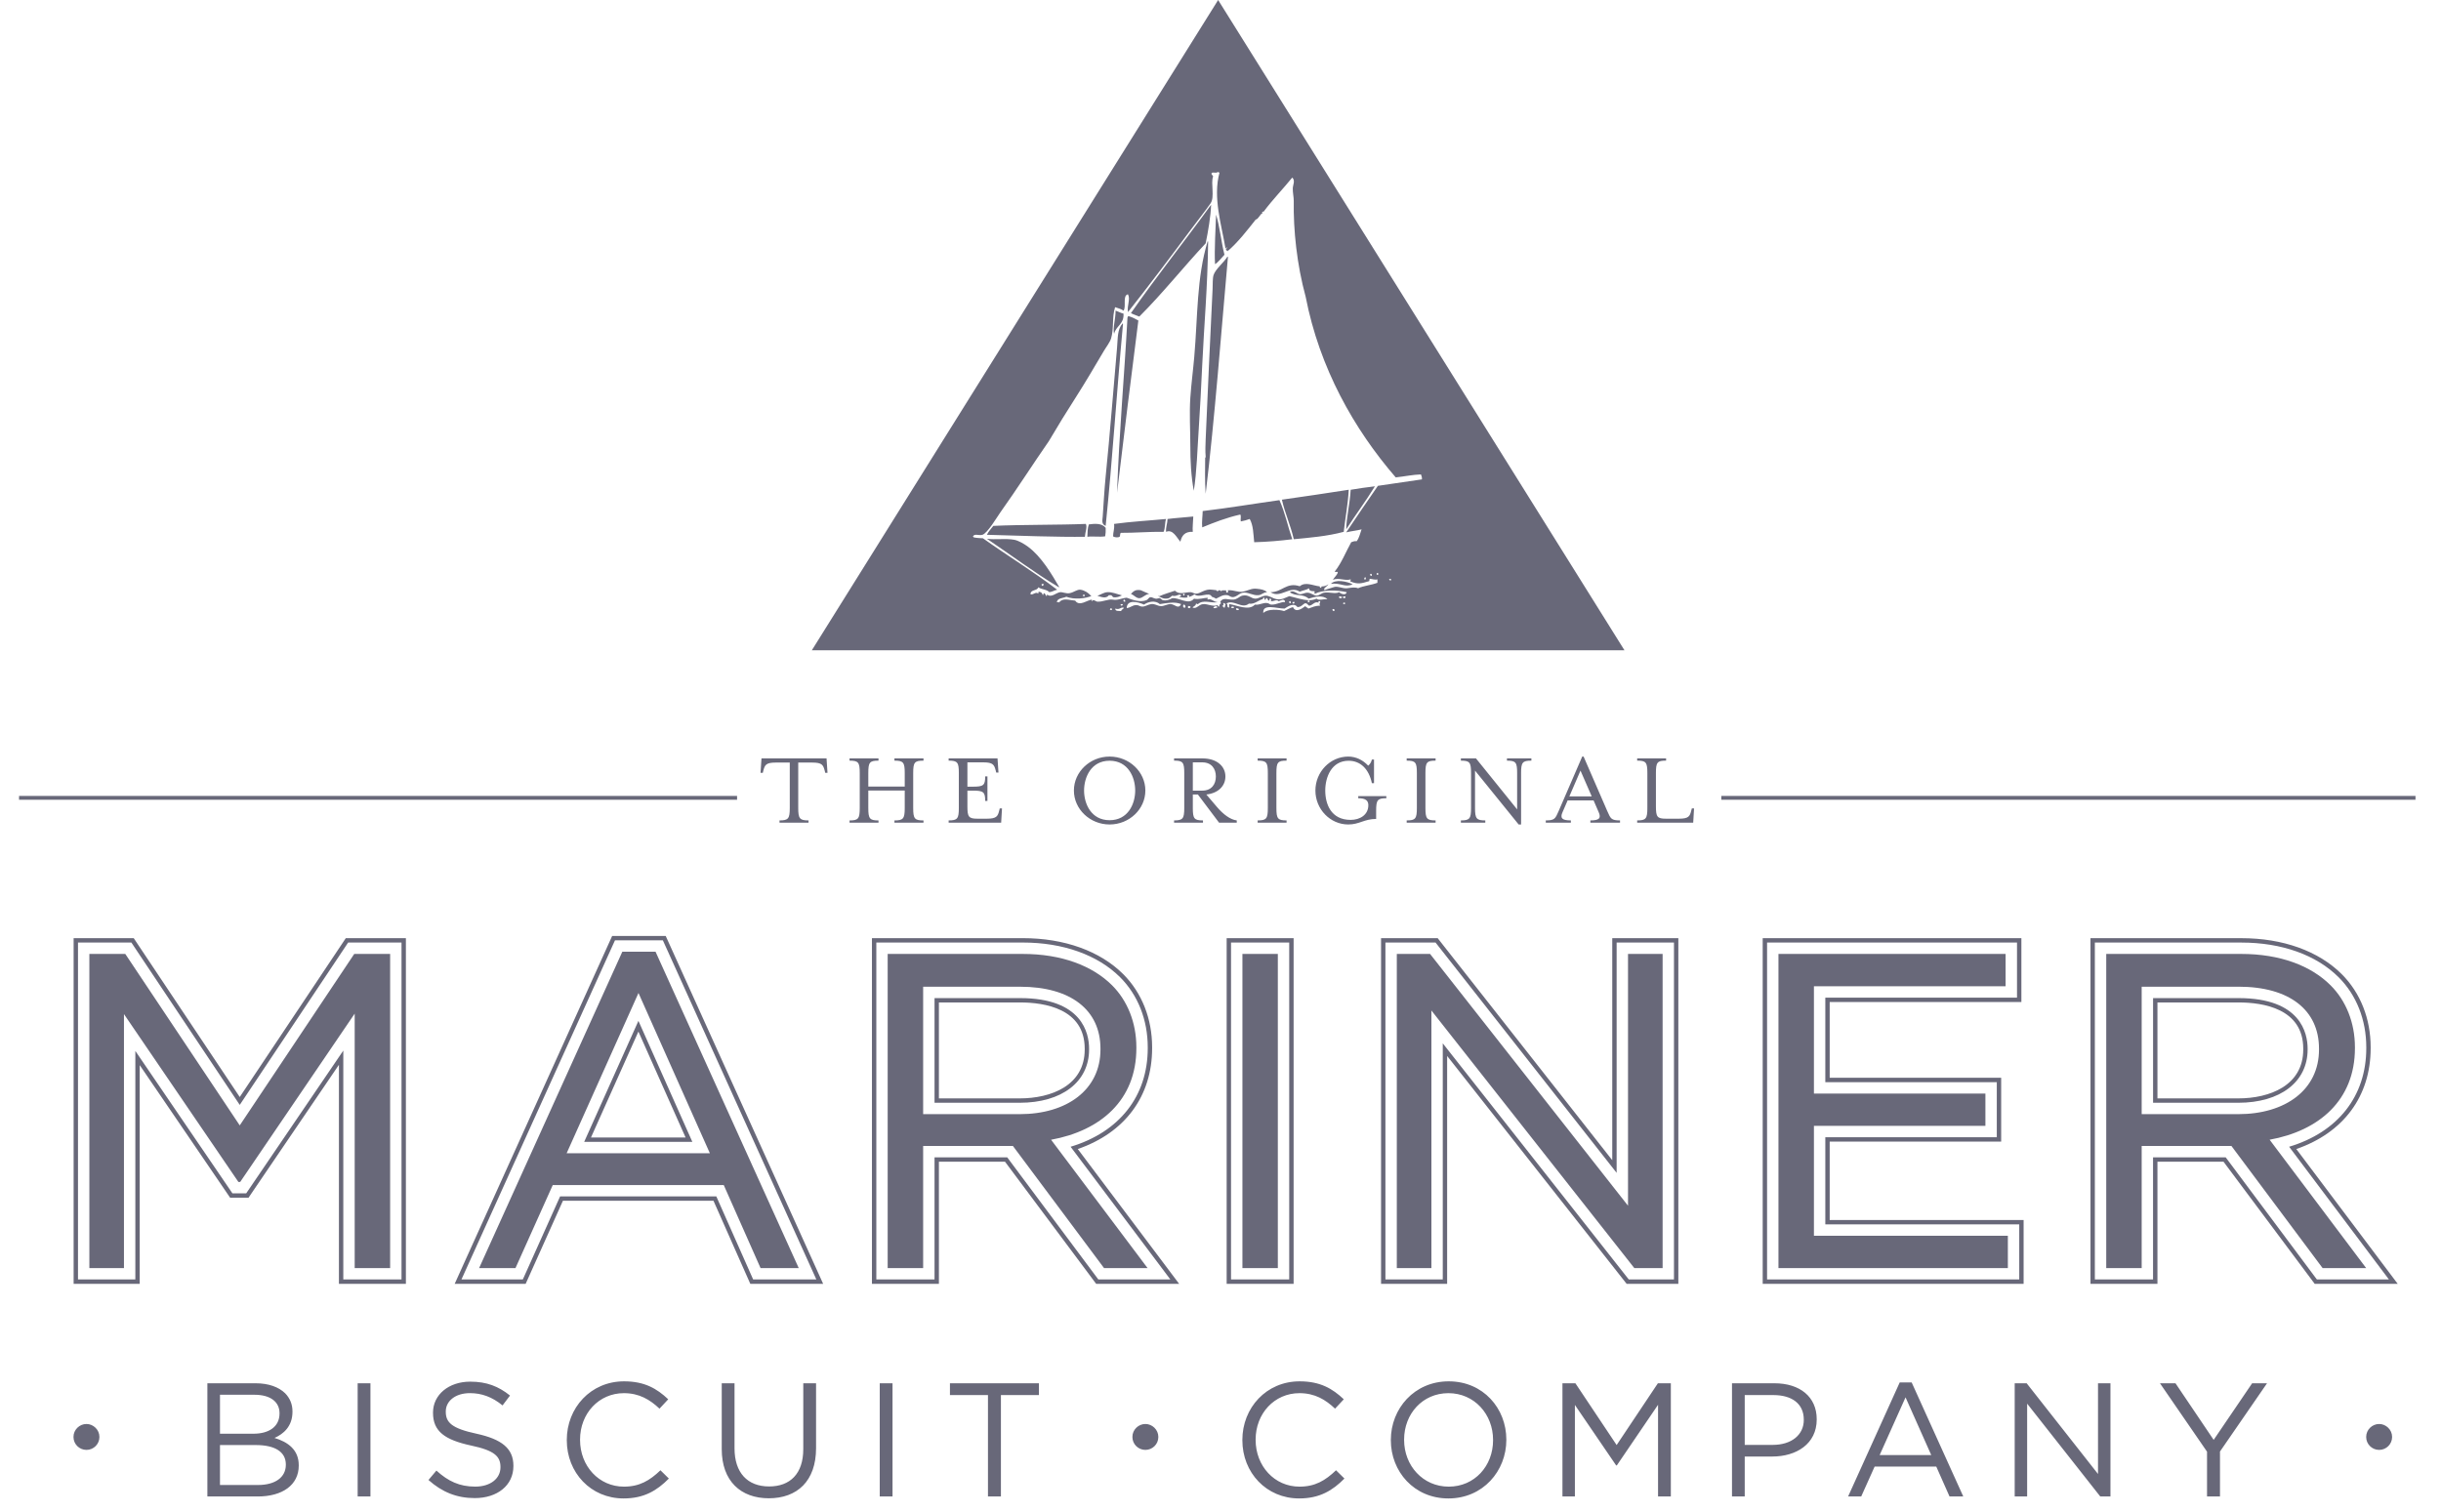 <?xml version="1.0" encoding="UTF-8"?>
<svg width="92px" height="57px" viewBox="0 0 92 57" xmlns="http://www.w3.org/2000/svg"><g stroke="none" stroke-width="1" fill="none" fill-rule="evenodd"><g transform="translate(-184, -161)" fill="#686879">
<path d="M236.42,215.297 L236.42,215.285 C236.42,214.107 237.304,213.077 238.602,213.077 C239.901,213.077 240.773,214.095 240.773,215.273 L240.773,215.285 C240.773,216.462 239.889,217.492 238.59,217.492 C237.292,217.492 236.42,216.474 236.42,215.297 Z M230.824,215.297 L230.824,215.285 C230.824,214.077 231.726,213.077 232.982,213.077 C233.757,213.077 234.22,213.351 234.647,213.754 L234.318,214.107 C233.958,213.767 233.556,213.523 232.976,213.523 C232.031,213.523 231.324,214.291 231.324,215.273 L231.324,215.285 C231.324,216.273 232.037,217.047 232.976,217.047 C233.562,217.047 233.946,216.821 234.354,216.43 L234.671,216.742 C234.226,217.192 233.738,217.492 232.964,217.492 C231.732,217.492 230.824,216.522 230.824,215.297 Z M205.362,215.297 L205.362,215.285 C205.362,214.077 206.264,213.077 207.52,213.077 C208.295,213.077 208.758,213.351 209.185,213.754 L208.856,214.107 C208.496,213.767 208.093,213.523 207.514,213.523 C206.569,213.523 205.862,214.291 205.862,215.273 L205.862,215.285 C205.862,216.273 206.575,217.047 207.514,217.047 C208.1,217.047 208.484,216.821 208.892,216.43 L209.209,216.742 C208.764,217.192 208.276,217.492 207.502,217.492 C206.27,217.492 205.362,216.522 205.362,215.297 Z M211.202,215.632 L211.202,213.15 L211.684,213.15 L211.684,215.602 C211.684,216.522 212.171,217.04 212.988,217.04 C213.775,217.04 214.275,216.565 214.275,215.632 L214.275,213.15 L214.757,213.15 L214.757,215.595 C214.757,216.839 214.043,217.486 212.976,217.486 C211.921,217.486 211.202,216.839 211.202,215.632 Z M200.149,216.796 L200.448,216.442 C200.893,216.845 201.32,217.046 201.911,217.046 C202.484,217.046 202.862,216.741 202.862,216.32 L202.862,216.308 C202.862,215.912 202.649,215.686 201.753,215.497 C200.771,215.284 200.32,214.967 200.32,214.266 L200.32,214.254 C200.32,213.583 200.911,213.089 201.722,213.089 C202.344,213.089 202.789,213.266 203.222,213.613 L202.941,213.985 C202.545,213.662 202.149,213.522 201.71,213.522 C201.155,213.522 200.801,213.827 200.801,214.211 L200.801,214.223 C200.801,214.625 201.021,214.851 201.96,215.052 C202.911,215.26 203.35,215.607 203.35,216.259 L203.35,216.272 C203.35,217.003 202.74,217.479 201.893,217.479 C201.216,217.479 200.661,217.253 200.149,216.796 Z M257.995,217.418 L257.477,217.418 L256.977,216.291 L254.654,216.291 L254.148,217.418 L253.654,217.418 L255.599,213.119 L256.05,213.119 L257.995,217.418 Z M223.157,213.595 L221.724,213.595 L221.724,217.418 L221.236,217.418 L221.236,213.595 L219.803,213.595 L219.803,213.15 L223.157,213.15 L223.157,213.595 Z M267.67,217.418 L267.182,217.418 L267.182,215.729 L265.408,213.15 L265.993,213.15 L267.432,215.284 L268.882,213.15 L269.443,213.15 L267.67,215.723 L267.67,217.418 Z M193.712,217.418 L191.816,217.418 L191.816,213.15 L193.633,213.15 C194.12,213.15 194.504,213.29 194.748,213.528 C194.925,213.711 195.023,213.936 195.023,214.211 L195.023,214.223 C195.023,214.778 194.681,215.064 194.346,215.211 C194.852,215.363 195.26,215.656 195.26,216.241 L195.26,216.253 C195.26,216.985 194.645,217.418 193.712,217.418 Z M249.758,217.418 L249.278,217.418 L249.278,213.15 L250.875,213.15 C251.838,213.15 252.471,213.662 252.471,214.504 L252.471,214.516 C252.471,215.436 251.703,215.912 250.796,215.912 L249.758,215.912 L249.758,217.418 Z M260.402,217.418 L259.933,217.418 L259.933,213.15 L260.384,213.15 L263.073,216.57 L263.073,213.15 L263.542,213.15 L263.542,217.418 L263.158,217.418 L260.402,213.918 L260.402,217.418 Z M243.357,217.418 L242.888,217.418 L242.888,213.15 L243.376,213.15 L244.93,215.479 L246.485,213.15 L246.973,213.15 L246.973,217.418 L246.491,217.418 L246.491,213.961 L244.937,216.247 L244.912,216.247 L243.357,213.967 L243.357,217.418 Z M197.48,217.418 L197.962,217.418 L197.962,213.15 L197.48,213.15 L197.48,217.418 Z M217.157,217.418 L217.639,217.418 L217.639,213.15 L217.157,213.15 L217.157,217.418 Z M240.273,215.297 L240.273,215.285 C240.273,214.315 239.566,213.523 238.59,213.523 C237.615,213.523 236.92,214.303 236.92,215.273 L236.92,215.285 C236.92,216.254 237.627,217.047 238.602,217.047 C239.578,217.047 240.273,216.266 240.273,215.297 Z M193.639,215.479 L192.291,215.479 L192.291,216.985 L193.724,216.985 C194.37,216.985 194.773,216.698 194.773,216.223 L194.773,216.211 C194.773,215.747 194.382,215.479 193.639,215.479 Z M256.788,215.857 L255.819,213.68 L254.843,215.857 L256.788,215.857 Z M273.18,215.177 L273.18,215.17 C273.18,214.901 273.408,214.685 273.669,214.685 C273.926,214.685 274.157,214.901 274.157,215.17 L274.157,215.177 C274.157,215.445 273.937,215.662 273.669,215.662 C273.4,215.662 273.18,215.445 273.18,215.177 Z M186.77,215.177 L186.77,215.17 C186.77,214.901 186.997,214.685 187.259,214.685 C187.516,214.685 187.747,214.901 187.747,215.17 L187.747,215.177 C187.747,215.445 187.527,215.662 187.259,215.662 C186.99,215.662 186.77,215.445 186.77,215.177 Z M226.68,215.177 L226.68,215.17 C226.68,214.901 226.907,214.685 227.169,214.685 C227.427,214.685 227.657,214.901 227.657,215.17 L227.657,215.177 C227.657,215.445 227.438,215.662 227.169,215.662 C226.9,215.662 226.68,215.445 226.68,215.177 Z M250.814,215.473 C251.52,215.473 251.984,215.095 251.984,214.534 L251.984,214.522 C251.984,213.912 251.526,213.595 250.838,213.595 L249.758,213.595 L249.758,215.473 L250.814,215.473 Z M193.59,213.583 L192.291,213.583 L192.291,215.052 L193.553,215.052 C194.133,215.052 194.535,214.79 194.535,214.29 L194.535,214.278 C194.535,213.857 194.2,213.583 193.59,213.583 Z M238.186,196.37 L238.364,196.597 L244.765,204.74 L244.765,196.37 L247.256,196.37 L247.256,209.402 L245.308,209.402 L245.129,209.175 L238.542,200.81 L238.542,209.402 L236.051,209.402 L236.051,196.37 L238.186,196.37 Z M268.475,196.37 C270.04,196.37 271.384,196.852 272.261,197.728 C272.963,198.43 273.349,199.408 273.349,200.483 L273.349,200.517 C273.349,202.334 272.319,203.707 270.547,204.319 L273.653,208.45 L274.368,209.401 L271.239,209.401 L271.061,209.162 L267.804,204.798 L265.313,204.798 L265.313,209.401 L262.789,209.401 L262.789,196.37 L268.475,196.37 Z M222.549,196.369 C224.113,196.369 225.458,196.852 226.336,197.728 C227.037,198.43 227.423,199.408 227.423,200.483 L227.423,200.517 C227.423,202.334 226.393,203.706 224.621,204.319 L227.727,208.451 L228.441,209.401 L225.313,209.401 L225.135,209.162 L221.879,204.798 L219.387,204.798 L219.387,209.401 L216.863,209.401 L216.863,196.369 L222.549,196.369 Z M209.09,196.286 L209.248,196.635 L214.645,208.562 L215.024,209.401 L212.279,209.401 L212.122,209.048 L210.891,206.27 L205.216,206.27 L203.969,209.05 L203.812,209.401 L201.137,209.401 L201.516,208.562 L206.914,196.635 L207.072,196.286 L209.09,196.286 Z M230.232,209.401 L232.756,209.401 L232.756,196.369 L230.232,196.369 L230.232,209.401 Z M189.04,196.369 L189.216,196.633 L193.036,202.358 L196.857,196.633 L197.033,196.369 L199.298,196.369 L199.298,209.401 L196.774,209.401 L196.774,201.143 L193.544,205.893 L193.368,206.153 L192.672,206.153 L192.495,205.893 L189.266,201.156 L189.266,209.401 L186.775,209.401 L186.775,196.369 L189.04,196.369 Z M260.185,196.37 L260.185,198.777 L252.96,198.777 L252.96,201.633 L259.423,201.633 L259.423,204.038 L252.96,204.038 L252.96,206.995 L260.269,206.995 L260.269,209.401 L250.435,209.401 L250.435,196.37 L260.185,196.37 Z M228.11,209.236 L227.595,208.55 L224.35,204.233 C226.185,203.681 227.258,202.33 227.258,200.517 L227.258,200.483 C227.258,199.452 226.889,198.515 226.219,197.845 C225.372,197 224.069,196.534 222.549,196.534 L217.028,196.534 L217.028,209.236 L219.222,209.236 L219.222,204.633 L221.962,204.633 L225.267,209.064 L225.396,209.236 L228.11,209.236 Z M199.133,209.236 L199.133,196.534 L197.121,196.534 L196.994,196.725 L193.036,202.655 L189.079,196.725 L188.952,196.534 L186.94,196.534 L186.94,209.236 L189.101,209.236 L189.101,200.621 L192.631,205.8 L192.759,205.988 L193.28,205.988 L193.408,205.8 L196.939,200.607 L196.939,209.236 L199.133,209.236 Z M274.037,209.236 L273.521,208.55 L270.276,204.233 C272.11,203.682 273.184,202.33 273.184,200.517 L273.184,200.483 C273.184,199.452 272.815,198.515 272.144,197.845 C271.298,197 269.995,196.535 268.475,196.535 L262.954,196.535 L262.954,209.236 L265.147,209.236 L265.147,204.633 L267.886,204.633 L271.193,209.064 L271.322,209.236 L274.037,209.236 Z M214.768,209.236 L214.494,208.631 L209.097,196.703 L208.983,196.451 L207.178,196.451 L207.064,196.703 L201.666,208.63 L201.392,209.236 L203.705,209.236 L203.819,208.983 L205.11,206.105 L210.998,206.105 L212.273,208.981 L212.386,209.236 L214.768,209.236 Z M230.397,209.236 L232.59,209.236 L232.59,196.534 L230.397,196.534 L230.397,209.236 Z M260.02,198.612 L260.02,196.535 L250.6,196.535 L250.6,209.236 L260.104,209.236 L260.104,207.16 L252.795,207.16 L252.795,203.874 L259.258,203.874 L259.258,201.798 L252.795,201.798 L252.795,198.612 L260.02,198.612 Z M238.106,196.535 L236.216,196.535 L236.216,209.236 L238.377,209.236 L238.377,200.334 L245.259,209.073 L245.388,209.236 L247.091,209.236 L247.091,196.535 L244.93,196.535 L244.93,205.217 L238.235,196.699 L238.106,196.535 Z M230.826,208.808 L232.161,208.808 L232.161,196.964 L230.826,196.964 L230.826,208.808 Z M207.455,196.88 L208.707,196.88 L214.104,208.808 L212.665,208.808 L211.278,205.677 L204.833,205.677 L203.428,208.808 L202.057,208.808 L207.455,196.88 Z M251.029,196.964 L259.59,196.964 L259.59,198.183 L252.366,198.183 L252.366,202.227 L258.829,202.227 L258.829,203.445 L252.366,203.445 L252.366,207.589 L259.675,207.589 L259.675,208.808 L251.029,208.808 L251.029,196.964 Z M193.036,203.428 L197.351,196.964 L198.704,196.964 L198.704,208.808 L197.368,208.808 L197.368,199.214 L193.053,205.56 L192.985,205.56 L188.672,199.232 L188.672,208.808 L187.368,208.808 L187.368,196.964 L188.722,196.964 L193.036,203.428 Z M222.549,196.964 C224.004,196.964 225.171,197.405 225.916,198.149 C226.491,198.725 226.829,199.554 226.829,200.483 L226.829,200.518 C226.829,202.48 225.476,203.631 223.615,203.969 L227.252,208.808 L225.611,208.808 L222.177,204.204 L218.793,204.204 L218.793,208.808 L217.456,208.808 L217.456,196.964 L222.549,196.964 Z M268.475,196.964 C269.93,196.964 271.097,197.404 271.841,198.149 C272.417,198.724 272.756,199.553 272.756,200.483 L272.756,200.517 C272.756,202.48 271.402,203.631 269.541,203.968 L273.179,208.807 L271.537,208.807 L268.102,204.204 L264.719,204.204 L264.719,208.807 L263.383,208.807 L263.383,196.964 L268.475,196.964 Z M245.359,206.456 L245.359,196.964 L246.663,196.964 L246.663,208.807 L245.596,208.807 L237.949,199.096 L237.949,208.807 L236.645,208.807 L236.645,196.963 L237.898,196.963 L245.359,206.456 Z M210.754,204.477 L208.064,198.436 L205.357,204.477 L210.754,204.477 Z M210.094,204.048 L206.018,204.048 L208.062,199.487 L210.094,204.048 Z M209.839,203.883 L208.061,199.891 L206.274,203.883 L209.839,203.883 Z M268.358,203.004 C270.133,203.004 271.402,202.09 271.402,200.568 L271.402,200.534 C271.402,199.078 270.285,198.199 268.373,198.199 L264.719,198.199 L264.719,203.004 L268.358,203.004 Z M222.447,198.2 L218.793,198.2 L218.793,203.004 L222.431,203.004 C224.206,203.004 225.476,202.09 225.476,200.567 L225.476,200.535 C225.476,199.078 224.359,198.2 222.447,198.2 Z M268.373,198.629 C270.72,198.629 270.973,199.961 270.973,200.534 L270.973,200.568 C270.973,201.787 269.946,202.575 268.358,202.575 L265.148,202.575 L265.148,198.629 L268.373,198.629 Z M222.447,198.629 C224.794,198.629 225.047,199.962 225.047,200.535 L225.047,200.568 C225.047,201.787 224.02,202.575 222.431,202.575 L219.222,202.575 L219.222,198.629 L222.447,198.629 Z M268.373,198.793 L265.313,198.793 L265.313,202.41 L268.358,202.41 C269.542,202.41 270.808,201.926 270.808,200.568 L270.808,200.534 C270.808,199.02 269.283,198.793 268.373,198.793 Z M222.447,198.793 L219.387,198.793 L219.387,202.41 L222.431,202.41 C223.616,202.41 224.882,201.926 224.882,200.568 L224.882,200.535 C224.882,199.02 223.356,198.793 222.447,198.793 Z M225.82,192.083 C225.081,192.083 224.475,191.506 224.475,190.803 C224.475,190.1 225.081,189.523 225.82,189.523 C226.562,189.523 227.168,190.1 227.168,190.803 C227.168,191.506 226.562,192.083 225.82,192.083 Z M239.98,192.015 L239.06,192.015 L239.06,191.93 C239.395,191.93 239.443,191.861 239.443,191.458 L239.443,190.145 C239.443,189.741 239.395,189.677 239.06,189.677 L239.06,189.592 L239.629,189.592 L241.18,191.514 L241.18,190.145 C241.18,189.741 241.131,189.677 240.796,189.677 L240.796,189.592 L241.717,189.592 L241.717,189.677 C241.382,189.677 241.329,189.741 241.329,190.145 L241.329,192.083 L241.237,192.083 L239.593,190.052 L239.593,191.458 C239.593,191.861 239.645,191.93 239.98,191.93 L239.98,192.015 Z M235.786,190.525 L235.705,190.525 C235.596,190 235.281,189.681 234.828,189.681 C234.182,189.681 233.948,190.302 233.948,190.803 C233.948,191.304 234.158,191.91 234.905,191.91 C235.256,191.91 235.572,191.72 235.572,191.357 C235.572,191.183 235.471,191.094 235.192,191.094 L235.192,191.013 L236.25,191.013 L236.25,191.094 C235.915,191.094 235.866,191.163 235.866,191.567 L235.866,191.874 C235.418,191.874 235.236,192.083 234.816,192.083 C234.134,192.083 233.577,191.506 233.577,190.803 C233.577,190.101 234.134,189.523 234.816,189.523 C235.099,189.523 235.362,189.648 235.567,189.866 C235.62,189.826 235.685,189.737 235.705,189.636 L235.786,189.636 L235.786,190.525 Z M229.34,192.015 L228.25,192.015 L228.25,191.93 C228.585,191.93 228.634,191.861 228.634,191.458 L228.634,190.145 C228.634,189.741 228.585,189.676 228.25,189.676 L228.25,189.592 L229.316,189.592 C229.877,189.592 230.185,189.899 230.185,190.274 C230.185,190.625 229.922,190.904 229.466,190.953 L229.861,191.417 C230.1,191.7 230.37,191.902 230.613,191.93 L230.613,192.015 L229.946,192.015 L229.147,190.953 L228.957,190.953 L228.957,191.458 C228.957,191.861 229.005,191.93 229.34,191.93 L229.34,192.015 Z M247.816,192.015 L245.704,192.015 L245.704,191.93 C246.039,191.93 246.088,191.861 246.088,191.457 L246.088,190.145 C246.088,189.741 246.039,189.676 245.704,189.676 L245.704,189.592 L246.794,189.592 L246.794,189.676 C246.459,189.676 246.411,189.741 246.411,190.145 L246.411,191.397 C246.411,191.801 246.459,191.865 246.794,191.865 L247.279,191.865 C247.647,191.865 247.691,191.772 247.743,191.558 L247.764,191.478 L247.848,191.478 L247.816,192.015 Z M221.632,190.125 L221.547,190.125 L221.527,190.044 C221.47,189.834 221.43,189.741 221.058,189.741 L220.461,189.741 L220.461,190.658 L220.663,190.658 C221.066,190.658 221.131,190.609 221.131,190.27 L221.216,190.27 L221.216,191.195 L221.131,191.195 C221.131,190.856 221.066,190.807 220.663,190.807 L220.461,190.807 L220.461,191.397 C220.461,191.801 220.509,191.865 220.844,191.865 L221.192,191.865 C221.563,191.865 221.608,191.772 221.66,191.558 L221.68,191.478 L221.765,191.478 L221.733,192.015 L219.754,192.015 L219.754,191.93 C220.089,191.93 220.138,191.861 220.138,191.457 L220.138,190.145 C220.138,189.741 220.089,189.676 219.754,189.676 L219.754,189.592 L221.596,189.592 L221.632,190.125 Z M243.205,192.015 L242.26,192.015 L242.26,191.93 C242.599,191.93 242.619,191.861 242.744,191.579 L243.633,189.523 L243.685,189.523 L244.578,191.579 C244.703,191.861 244.723,191.93 245.058,191.93 L245.058,192.015 L243.94,192.015 L243.94,191.93 C244.275,191.93 244.352,191.845 244.255,191.623 L244.061,191.175 L243.084,191.175 L242.89,191.623 C242.793,191.841 242.869,191.93 243.205,191.93 L243.205,192.015 Z M215.188,190.137 L215.103,190.137 L215.083,190.056 C215.027,189.842 214.986,189.749 214.615,189.749 L214.085,189.749 L214.085,191.458 C214.085,191.861 214.138,191.93 214.473,191.93 L214.473,192.015 L213.379,192.015 L213.379,191.93 C213.714,191.93 213.766,191.861 213.766,191.458 L213.766,189.749 L213.237,189.749 C212.866,189.749 212.825,189.842 212.769,190.056 L212.749,190.137 L212.664,190.137 L212.7,189.592 L215.152,189.592 L215.188,190.137 Z M238.107,192.015 L237.017,192.015 L237.017,191.93 C237.352,191.93 237.401,191.861 237.401,191.458 L237.401,190.145 C237.401,189.741 237.352,189.677 237.017,189.677 L237.017,189.592 L238.107,189.592 L238.107,189.677 C237.772,189.677 237.724,189.741 237.724,190.145 L237.724,191.458 C237.724,191.861 237.772,191.93 238.107,191.93 L238.107,192.015 Z M232.49,192.015 L231.4,192.015 L231.4,191.93 C231.735,191.93 231.784,191.861 231.784,191.458 L231.784,190.145 C231.784,189.741 231.735,189.677 231.4,189.677 L231.4,189.592 L232.49,189.592 L232.49,189.677 C232.155,189.677 232.107,189.741 232.107,190.145 L232.107,191.458 C232.107,191.861 232.155,191.93 232.49,191.93 L232.49,192.015 Z M217.11,192.015 L216.019,192.015 L216.019,191.931 C216.354,191.931 216.403,191.862 216.403,191.458 L216.403,190.145 C216.403,189.741 216.354,189.677 216.019,189.677 L216.019,189.592 L217.11,189.592 L217.11,189.677 C216.774,189.677 216.726,189.741 216.726,190.145 L216.726,190.654 L218.099,190.654 L218.099,190.145 C218.099,189.741 218.047,189.677 217.711,189.677 L217.711,189.592 L218.806,189.592 L218.806,189.677 C218.467,189.677 218.418,189.741 218.418,190.145 L218.418,191.458 C218.418,191.862 218.467,191.931 218.806,191.931 L218.806,192.015 L217.711,192.015 L217.711,191.931 C218.047,191.931 218.099,191.862 218.099,191.458 L218.099,190.804 L216.726,190.804 L216.726,191.458 C216.726,191.862 216.774,191.931 217.11,191.931 L217.11,192.015 Z M224.858,190.803 C224.858,191.304 225.125,191.922 225.82,191.922 C226.518,191.922 226.785,191.304 226.785,190.803 C226.785,190.302 226.518,189.68 225.82,189.68 C225.125,189.68 224.858,190.302 224.858,190.803 Z M248.875,191.152 L275.039,191.152 L275.039,191.007 L248.875,191.007 L248.875,191.152 Z M184.718,191.152 L211.78,191.152 L211.78,191.007 L184.718,191.007 L184.718,191.152 Z M243.568,190.052 L243.148,191.025 L243.992,191.025 L243.568,190.052 Z M229.312,189.741 L228.957,189.741 L228.957,190.807 L229.312,190.807 C229.663,190.807 229.825,190.569 229.825,190.274 C229.825,189.983 229.663,189.741 229.312,189.741 Z M245.225,185.515 L214.598,185.515 L229.911,161 L245.225,185.515 Z M233.758,183.832 C233.559,183.84 233.479,183.885 233.311,183.944 C233.285,183.901 233.217,183.9 233.198,183.851 C233.071,183.944 232.834,184.119 232.732,183.888 C232.586,183.928 232.539,183.977 232.396,184.037 C232.213,183.98 231.779,183.94 231.613,184.112 C231.577,183.743 232.122,183.945 232.415,183.944 C232.544,183.863 232.77,183.707 232.9,183.888 C233.05,183.888 233.092,183.782 233.198,183.739 C233.262,183.749 233.293,183.793 233.328,183.832 C233.464,183.851 233.527,183.654 233.702,183.72 C233.675,183.692 233.688,183.661 233.74,183.664 C233.805,183.697 233.686,183.747 233.758,183.832 Z M226.259,184.037 C226.163,184.028 226.029,184.056 226.035,183.944 C226.206,184.002 226.217,183.888 226.352,183.907 C226.351,183.98 226.261,183.965 226.259,184.037 Z M234.225,183.962 C234.273,183.957 234.305,183.969 234.299,184.019 C234.265,184.056 234.209,184.029 234.225,183.962 Z M230.587,183.944 C230.616,183.913 230.658,183.95 230.699,183.962 C230.699,184.019 230.566,184.017 230.587,183.944 Z M225.83,183.981 C225.836,183.956 225.863,183.951 225.867,183.925 C225.9,183.93 225.91,183.957 225.904,184 C225.865,184.008 225.855,183.987 225.83,183.981 Z M229.729,183.907 C229.746,183.865 229.888,183.813 229.878,183.907 C229.809,183.911 229.786,183.959 229.729,183.907 Z M228.777,183.925 L228.777,183.851 C228.82,183.844 228.849,183.854 228.871,183.869 C228.879,183.927 228.831,183.929 228.777,183.925 Z M230.4,183.907 C230.4,183.855 230.488,183.862 230.513,183.888 C230.513,183.939 230.424,183.932 230.4,183.907 Z M228.143,183.776 C228.023,183.757 227.87,183.859 227.752,183.851 C227.602,183.841 227.526,183.751 227.378,183.776 C227.247,183.799 227.162,183.875 227.042,183.869 C226.973,183.867 226.917,183.819 226.856,183.813 C226.697,183.797 226.615,183.912 226.464,183.925 C226.478,183.593 226.871,183.682 227.117,183.794 C227.28,183.677 227.548,183.625 227.714,183.776 C227.961,183.738 228.285,183.672 228.516,183.776 C228.413,183.976 228.295,183.8 228.143,183.776 Z M229.889,167.488 C229.852,167.539 229.703,167.477 229.664,167.526 C229.647,167.605 229.717,167.597 229.72,167.656 C229.626,167.905 229.79,168.43 229.627,168.664 C229.402,168.986 229.142,169.307 228.9,169.634 C228.119,170.684 227.294,171.778 226.512,172.767 C226.469,172.521 226.614,172.28 226.512,172.095 C226.296,172.141 226.46,172.566 226.344,172.712 C226.259,172.647 226.137,172.619 226.027,172.581 C225.903,172.972 225.991,173.372 225.877,173.756 C225.834,173.904 225.695,174.076 225.598,174.241 C225.254,174.825 224.905,175.417 224.572,175.939 C224.21,176.503 223.86,177.07 223.527,177.637 C222.943,178.476 222.323,179.448 221.699,180.322 C221.582,180.487 221.215,181.107 221.027,181.162 C220.89,181.203 220.737,181.105 220.673,181.219 L220.673,181.237 C220.685,181.238 220.695,181.239 220.692,181.256 C220.794,181.284 220.922,181.286 221.046,181.293 C221.969,181.95 222.949,182.549 223.844,183.233 C223.735,183.254 223.665,183.315 223.546,183.326 C223.456,183.216 223.247,183.227 223.135,183.14 C223.093,183.284 222.84,183.217 222.837,183.401 C222.94,183.447 223.032,183.286 223.135,183.382 C223.138,183.354 223.128,183.314 223.154,183.307 C223.267,183.328 223.269,183.36 223.303,183.437 C223.342,183.405 223.32,183.38 223.34,183.363 C223.411,183.367 223.394,183.46 223.453,183.475 C223.455,183.454 223.449,183.422 223.472,183.419 C223.633,183.543 223.799,183.345 223.956,183.326 C224.044,183.315 224.184,183.387 224.31,183.363 C224.477,183.333 224.591,183.217 224.722,183.233 C224.867,183.251 225.017,183.344 225.113,183.457 C225.123,183.461 225.132,183.462 225.142,183.466 C224.919,183.567 224.483,183.612 224.188,183.497 C224.068,183.556 223.871,183.54 223.834,183.683 C223.82,183.733 223.922,183.67 223.909,183.72 C224.057,183.527 224.265,183.622 224.524,183.645 C224.682,183.888 225.004,183.603 225.159,183.607 C225.156,183.63 225.125,183.651 225.159,183.664 C225.205,183.57 225.297,183.68 225.363,183.683 C225.572,183.695 225.767,183.577 225.942,183.607 C226.129,183.642 226.259,183.554 226.464,183.534 C226.682,183.619 226.98,183.718 227.21,183.626 C227.275,183.6 227.291,183.524 227.359,183.515 C227.424,183.507 227.473,183.559 227.565,183.571 C227.617,183.577 227.677,183.544 227.714,183.552 C227.755,183.56 227.783,183.617 227.826,183.626 C227.959,183.656 228.05,183.62 228.18,183.552 C228.448,183.524 228.795,183.822 229.001,183.571 C229.19,183.61 229.37,183.538 229.528,183.536 C229.512,183.548 229.504,183.568 229.515,183.606 C229.652,183.546 229.726,183.692 229.9,183.704 C229.63,183.747 229.348,183.594 229.15,183.776 C229.115,183.78 229.109,183.755 229.076,183.757 C229.073,183.847 228.982,183.851 228.946,183.907 C229.105,183.97 229.17,183.795 229.337,183.776 C229.511,183.756 229.712,183.889 229.897,183.813 C229.894,183.854 229.912,183.873 229.952,183.869 C229.96,183.797 229.966,183.783 230.027,183.739 C230.005,183.732 229.991,183.714 229.991,183.686 C230.099,183.506 230.292,183.619 230.485,183.606 C230.634,183.596 230.715,183.482 230.82,183.457 C231.049,183.401 231.148,183.563 231.306,183.569 C231.437,183.574 231.569,183.463 231.698,183.457 C231.833,183.45 231.967,183.56 232.108,183.587 C232.309,183.626 232.419,183.542 232.593,183.475 C232.826,183.525 233.076,183.62 233.31,183.627 C233.304,183.652 233.284,183.662 233.292,183.701 C233.334,183.707 233.362,183.697 233.366,183.664 C233.34,183.66 233.335,183.635 233.312,183.627 C233.419,183.63 233.523,183.617 233.62,183.569 C233.698,183.652 233.872,183.583 234.03,183.587 C233.851,183.427 233.565,183.491 233.321,183.569 C233.111,183.373 232.832,183.498 232.612,183.326 C232.749,183.231 232.868,183.384 232.986,183.401 C233.073,183.413 233.172,183.342 233.283,183.345 C233.408,183.349 233.535,183.458 233.62,183.457 C233.719,183.454 233.801,183.363 233.899,183.345 C234.098,183.307 234.306,183.405 234.477,183.326 C234.523,183.39 234.732,183.46 234.757,183.326 C234.383,183.237 233.845,183.238 233.563,183.382 C233.523,183.385 233.555,183.316 233.545,183.289 C233.414,183.292 233.332,183.268 233.34,183.177 C233.244,183.242 233.099,183.259 232.986,183.307 C232.61,183.059 232.272,183.579 231.884,183.326 C232.319,183.329 232.488,182.935 232.986,183.102 C233.208,182.92 233.479,183.079 233.739,183.106 C233.74,183.142 233.754,183.165 233.796,183.16 C233.795,183.138 233.803,183.123 233.811,183.109 C233.899,183.109 233.985,183.088 234.067,183.028 C234.042,183.079 233.97,183.117 233.933,183.165 C233.915,183.172 233.904,183.188 233.908,183.216 C233.908,183.216 233.909,183.216 233.909,183.216 L233.91,183.217 C233.91,183.217 233.911,183.217 233.911,183.217 C233.911,183.228 233.913,183.24 233.918,183.252 C234.024,183.2 234.175,183.172 234.254,183.14 C234.409,183.075 234.594,183.198 234.775,183.177 C234.939,183.157 235.053,183.127 235.187,183.177 C235.397,183.08 235.665,183.065 235.914,182.971 L235.914,182.841 C235.827,182.873 235.707,182.823 235.633,182.822 C235.592,182.831 235.637,182.925 235.578,182.916 C235.332,182.989 235.178,183.045 234.888,182.916 C234.894,182.891 234.915,182.88 234.906,182.841 C234.698,182.912 234.454,182.763 234.236,182.86 C234.292,182.755 234.419,182.664 234.421,182.562 C234.389,182.55 234.312,182.584 234.309,182.543 C234.562,182.223 234.723,181.811 234.926,181.442 C234.989,181.425 235.035,181.39 235.13,181.404 C235.227,181.291 235.26,181.111 235.317,180.957 C235.112,181.009 234.958,181.017 234.738,181.07 C235.134,180.482 235.53,179.895 235.933,179.316 C236.519,179.23 237.009,179.16 237.593,179.073 C237.597,178.993 237.576,178.94 237.555,178.886 C237.243,178.895 236.945,178.962 236.604,178.998 C235.029,177.176 233.731,174.874 233.21,172.189 C232.878,170.972 232.743,169.678 232.761,168.569 C232.763,168.448 232.72,168.251 232.724,168.104 C232.728,167.968 232.827,167.81 232.705,167.694 C232.335,168.148 231.98,168.508 231.624,168.981 C231.613,168.97 231.578,168.987 231.549,168.999 C231.572,169.001 231.593,169.005 231.586,169.036 C231.493,169.061 231.438,169.257 231.326,169.279 C231.053,169.624 230.654,170.149 230.243,170.491 C230.327,170.398 230.21,170.501 230.206,170.398 C230.203,170.374 230.282,170.342 230.225,170.324 C230.223,170.347 230.218,170.368 230.187,170.361 C230.037,169.47 229.706,168.437 229.963,167.507 C229.949,167.502 229.927,167.506 229.926,167.488 L229.889,167.488 Z M228.666,183.907 C228.582,183.932 228.574,183.832 228.609,183.794 C228.671,183.792 228.699,183.871 228.666,183.907 Z M231.296,183.794 C231.071,184.042 230.622,183.817 230.344,183.776 C230.29,183.779 230.361,183.904 230.307,183.907 C230.216,183.878 230.304,183.762 230.214,183.757 C230.494,183.578 230.802,183.98 231.072,183.757 C231.275,183.797 231.447,183.614 231.595,183.589 C231.589,183.56 231.612,183.557 231.613,183.534 C231.698,183.52 231.639,183.604 231.669,183.607 C231.727,183.634 231.706,183.485 231.743,183.552 C231.805,183.57 231.753,183.628 231.836,183.645 C231.867,183.642 231.806,183.557 231.893,183.571 C231.916,183.595 231.916,183.64 231.893,183.664 C232.02,183.68 232.104,183.581 232.192,183.664 C232.269,183.645 232.427,183.541 232.433,183.701 C232.29,183.676 232.113,183.806 231.911,183.794 C231.858,183.792 231.827,183.748 231.78,183.739 C231.597,183.703 231.477,183.823 231.296,183.794 Z M230.157,183.907 C230.099,183.916 230.108,183.855 230.064,183.851 C230.107,183.819 230.135,183.802 230.101,183.739 C230.162,183.722 230.159,183.768 230.195,183.776 C230.163,183.841 230.179,183.847 230.157,183.907 Z M226.24,183.776 L226.315,183.776 C226.337,183.841 226.211,183.862 226.24,183.776 Z M234.691,183.776 C234.652,183.783 234.642,183.763 234.617,183.757 C234.621,183.724 234.649,183.713 234.691,183.72 L234.691,183.776 Z M232.713,183.701 C232.765,183.703 232.751,183.67 232.788,183.701 C232.803,183.774 232.699,183.774 232.713,183.701 Z M232.639,183.664 C232.637,183.714 232.67,183.701 232.639,183.739 C232.567,183.753 232.567,183.65 232.639,183.664 Z M226.408,183.683 C226.342,183.697 226.325,183.635 226.352,183.607 C226.401,183.602 226.413,183.635 226.408,183.683 Z M230.82,183.308 C230.67,183.332 230.498,183.249 230.336,183.252 C230.317,183.252 230.294,183.254 230.273,183.254 C230.285,183.272 230.288,183.299 230.289,183.328 C230.266,183.326 230.256,183.332 230.252,183.346 C230.211,183.345 230.212,183.299 230.213,183.256 C230.165,183.256 230.114,183.256 230.061,183.256 C230.046,183.292 230,183.293 229.99,183.256 C229.971,183.255 229.952,183.255 229.934,183.254 C229.916,183.294 229.852,183.299 229.843,183.25 C229.788,183.245 229.734,183.24 229.683,183.232 C229.407,183.188 229.243,183.388 229.068,183.382 C229.002,183.38 228.947,183.329 228.881,183.326 C228.68,183.316 228.454,183.442 228.285,183.27 C228.09,183.337 227.883,183.392 227.705,183.475 C227.682,183.474 227.662,183.469 227.639,183.465 C227.761,183.53 227.875,183.601 228.05,183.553 C228.1,183.528 228.135,183.488 228.18,183.458 C228.355,183.504 228.422,183.371 228.516,183.44 C228.506,183.516 228.471,183.462 228.442,183.498 C228.558,183.54 228.675,183.542 228.785,183.516 C228.754,183.512 228.736,183.496 228.74,183.458 C228.756,183.445 228.782,183.439 228.815,183.44 L228.815,183.506 C228.889,183.484 228.959,183.452 229.02,183.403 C229.187,183.572 229.578,183.286 229.672,183.496 C229.73,183.517 229.786,183.538 229.833,183.57 C229.998,183.494 230.079,183.416 230.261,183.438 C230.318,183.445 230.38,183.51 230.448,183.512 C230.596,183.52 230.696,183.37 230.84,183.345 C231.028,183.311 231.228,183.464 231.437,183.438 C231.563,183.423 231.602,183.334 231.754,183.326 C231.673,183.244 231.55,183.214 231.363,183.196 C231.155,183.173 231.048,183.272 230.82,183.308 Z M234.468,183.497 C234.506,183.455 234.52,183.506 234.579,183.497 C234.599,183.574 234.447,183.574 234.468,183.497 Z M234.617,183.497 C234.663,183.494 234.673,183.461 234.71,183.497 C234.728,183.571 234.598,183.571 234.617,183.497 Z M226.624,183.393 C226.742,183.432 226.83,183.562 226.949,183.552 C227.073,183.542 227.146,183.414 227.313,183.389 C227.203,183.348 227.102,183.298 226.996,183.252 C226.785,183.212 226.708,183.305 226.624,183.393 Z M225.792,183.44 C225.69,183.582 225.507,183.507 225.36,183.462 C225.481,183.421 225.598,183.337 225.729,183.326 C225.911,183.312 226.097,183.398 226.285,183.446 C226.189,183.491 226.092,183.537 225.961,183.515 C225.915,183.499 225.919,183.432 225.848,183.44 L225.792,183.44 Z M224.804,183.458 C224.808,183.426 224.836,183.416 224.879,183.422 L224.879,183.478 C224.839,183.485 224.829,183.465 224.804,183.458 Z M228.647,183.385 L228.591,183.385 C228.585,183.427 228.595,183.454 228.628,183.458 C228.634,183.434 228.654,183.423 228.647,183.385 Z M221.197,181.311 C221.508,181.356 221.895,181.29 222.221,181.349 C222.387,181.378 222.61,181.511 222.743,181.61 C223.253,181.986 223.635,182.641 223.934,183.153 C223.918,183.143 223.909,183.128 223.89,183.123 C223.89,183.124 223.889,183.125 223.889,183.125 L223.889,183.126 C223.888,183.127 223.888,183.127 223.888,183.128 C223.004,182.598 222.098,181.919 221.195,181.311 L221.197,181.311 Z M223.256,183.03 C223.272,183.015 223.298,183.01 223.33,183.011 C223.335,183.06 223.323,183.09 223.275,183.086 C223.264,183.07 223.254,183.055 223.256,183.03 Z M234.161,183.01 C234.539,182.964 234.699,183.163 234.981,183.028 C234.759,182.915 234.335,182.829 234.161,183.01 Z M236.426,182.825 L236.426,182.88 C236.367,182.902 236.38,182.851 236.351,182.843 C236.357,182.818 236.398,182.828 236.426,182.825 Z M235.475,182.843 C235.471,182.81 235.493,182.749 235.437,182.769 C235.431,182.794 235.411,182.804 235.418,182.843 L235.475,182.843 Z M235.698,182.637 L235.698,182.713 C235.65,182.718 235.637,182.687 235.642,182.637 L235.698,182.637 Z M235.94,182.675 C235.869,182.69 235.869,182.586 235.94,182.601 L235.94,182.675 Z M229.329,180.267 C229.329,180.399 229.289,180.694 229.311,180.882 C229.763,180.696 230.225,180.515 230.747,180.398 C230.789,180.49 230.743,180.558 230.765,180.658 C230.886,180.636 230.998,180.604 231.102,180.566 C231.239,180.815 231.235,181.113 231.27,181.442 C231.773,181.429 232.246,181.387 232.705,181.33 C232.53,180.825 232.437,180.335 232.221,179.856 C231.261,179.99 230.295,180.154 229.329,180.267 Z M228.004,180.566 C228,180.741 227.935,180.857 227.948,181.05 C228.207,180.944 228.341,181.255 228.489,181.424 C228.537,181.192 228.659,181.035 228.955,181.05 C228.939,180.904 228.97,180.641 228.974,180.473 C228.655,180.508 228.318,180.525 228.004,180.566 Z M234.833,179.464 C233.999,179.594 233.159,179.719 232.314,179.838 C232.433,180.365 232.643,180.801 232.762,181.329 C233.327,181.274 234.031,181.218 234.645,181.05 C234.702,180.532 234.805,180.012 234.833,179.464 Z M227.948,180.566 C227.328,180.626 226.622,180.665 225.989,180.752 C226.011,180.941 225.953,181.051 225.952,181.219 C225.994,181.259 226.133,181.275 226.195,181.237 C226.231,181.206 226.2,181.106 226.25,181.088 C226.747,181.093 227.339,181.041 227.854,181.05 C227.92,180.924 227.897,180.707 227.948,180.566 Z M221.438,180.826 C221.354,180.937 221.257,181.033 221.195,181.162 C222.38,181.197 223.914,181.251 224.889,181.237 C224.897,181.069 224.987,180.879 224.925,180.752 C223.925,180.794 222.465,180.777 221.438,180.826 Z M225.654,181.219 C225.67,181.121 225.678,181.018 225.673,180.901 C225.533,180.719 225.256,180.74 225.039,180.77 C224.99,180.895 224.988,181.069 224.982,181.237 C225.189,181.208 225.448,181.254 225.654,181.219 Z M235.82,179.334 C235.475,179.373 235.212,179.415 234.906,179.465 C234.877,179.999 234.744,180.506 234.738,180.957 C235.089,180.407 235.477,179.893 235.82,179.334 Z M225.672,180.826 C225.935,178.243 226.08,175.88 226.325,173.215 C226.324,173.205 226.322,173.193 226.307,173.196 C226.107,173.427 226.134,173.734 226.101,174.111 C225.959,175.705 225.839,177.305 225.672,178.961 C225.624,179.44 225.592,180.018 225.561,180.473 C225.55,180.62 225.506,180.761 225.672,180.826 Z M229.441,178.215 C229.445,178.261 229.422,178.236 229.422,178.27 C229.421,178.59 229.405,179.149 229.441,179.614 C229.786,176.763 230.032,173.456 230.28,170.698 C230.279,170.686 230.278,170.674 230.261,170.677 C230.131,170.892 229.809,171.147 229.739,171.368 C229.699,171.491 229.71,171.715 229.702,171.89 C229.613,173.748 229.516,175.765 229.441,177.562 C229.432,177.772 229.423,178.021 229.441,178.215 Z M226.904,173.084 C226.767,173.007 226.699,172.969 226.531,172.917 C226.504,172.921 226.51,172.957 226.494,172.972 C226.373,175.232 226.183,177.258 226.101,179.576 C226.371,177.337 226.632,175.195 226.904,173.084 Z M229.18,177.17 C229.231,176.411 229.273,175.573 229.311,174.763 C229.383,173.226 229.512,171.864 229.534,170.118 C229.533,170.107 229.532,170.097 229.515,170.099 C229.099,171.467 229.143,172.941 229.012,174.446 C228.968,174.956 228.899,175.467 228.863,175.995 C228.823,176.591 228.863,177.206 228.863,177.805 C228.863,178.38 228.893,178.966 228.994,179.502 C229.11,178.76 229.127,177.944 229.18,177.17 Z M226.344,172.823 C226.232,172.798 226.173,172.754 226.045,172.712 C226.052,173.007 225.933,173.367 225.989,173.588 C226.058,173.283 226.372,173.224 226.344,172.823 Z M229.441,170.174 C229.536,169.708 229.633,169.148 229.646,168.719 C228.633,170.116 227.613,171.388 226.624,172.805 C226.719,172.858 226.836,172.89 226.94,172.935 C227.819,172.06 228.592,171.079 229.441,170.174 Z M230.149,170.604 C230.025,170.113 229.974,169.543 229.833,169.092 C229.819,169.598 229.762,170.413 229.794,170.958 C229.901,170.902 230.041,170.718 230.149,170.604 Z"></path></g></g>
</svg>